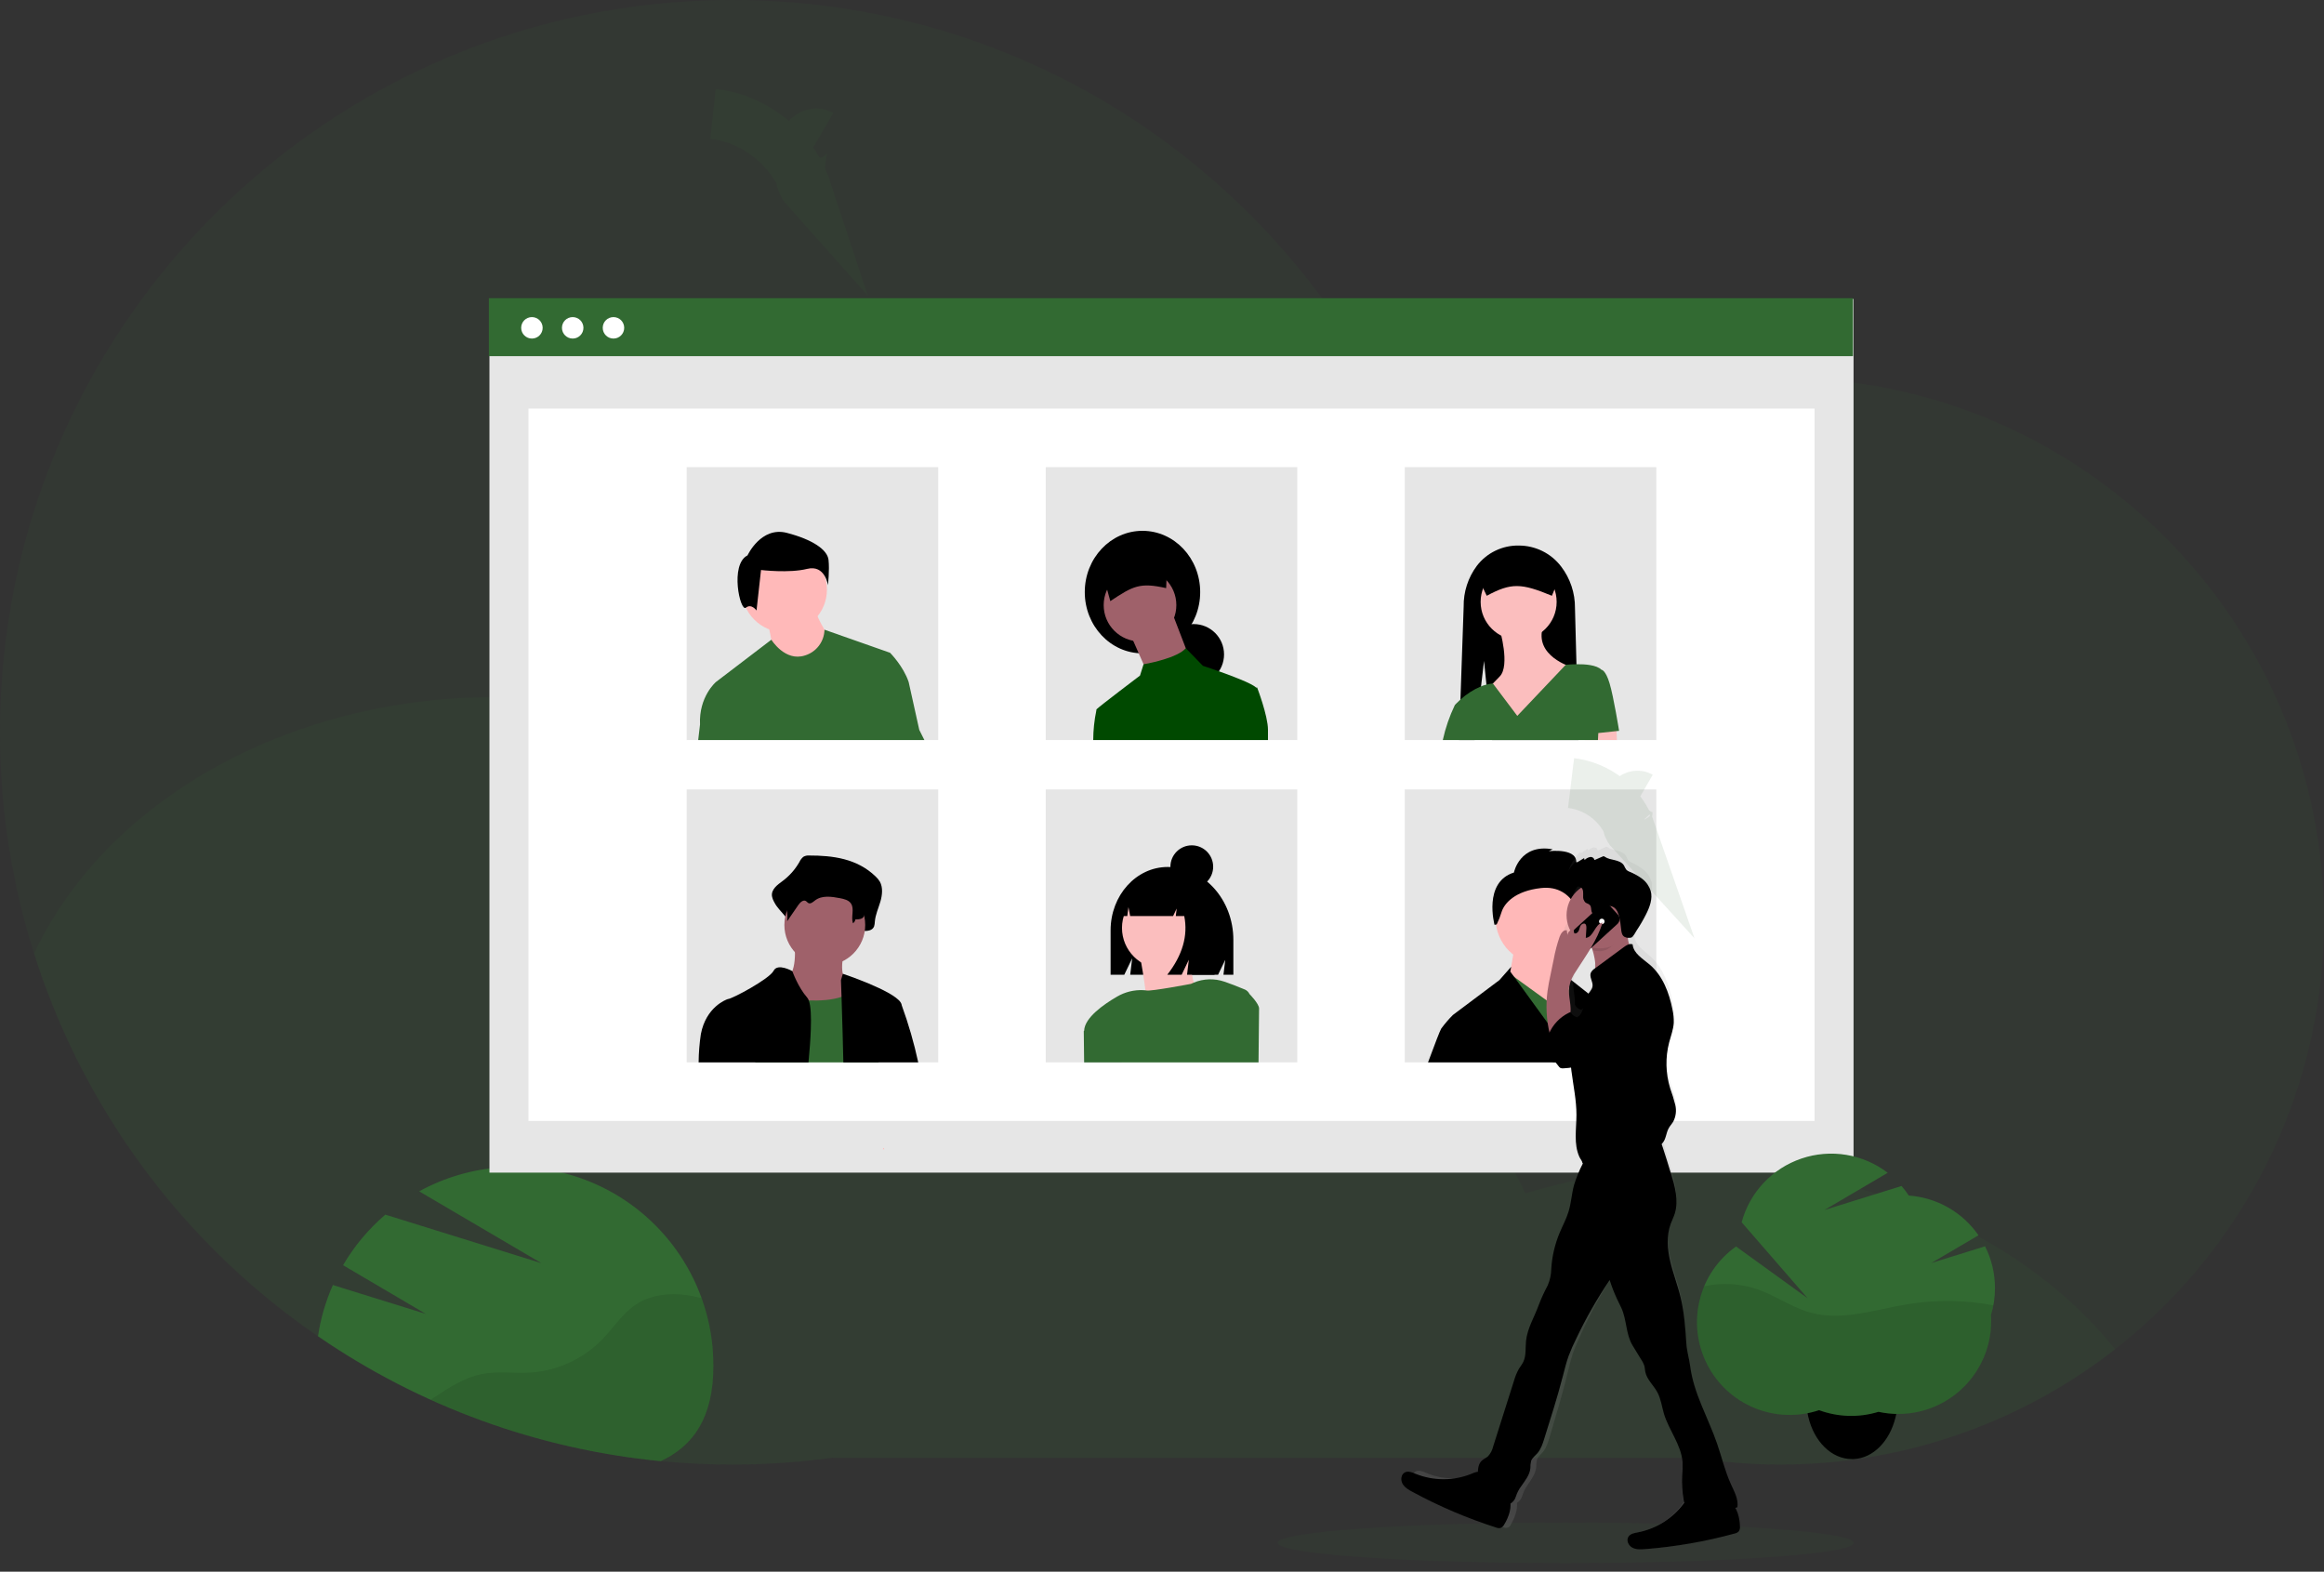 <svg width="139" height="94" viewBox="0 0 139 94" fill="none" xmlns="http://www.w3.org/2000/svg">
<rect x="0" y="0" width="139" height="94" fill="#333333" stroke="none"/>
<path d="M42.669 81.678C42.669 84.787 41.477 86.474 39.523 87.389C32.166 86.678 25.11 84.108 19.02 79.918C19.176 78.861 19.475 77.831 19.909 76.855L25.465 78.582L20.517 75.67C21.186 74.528 22.041 73.505 23.047 72.645L32.38 75.547L25.068 71.252C26.573 70.427 28.24 69.937 29.953 69.818C31.666 69.698 33.384 69.951 34.99 70.558C36.596 71.166 38.051 72.114 39.255 73.338C40.459 74.562 41.385 76.031 41.967 77.647L41.992 77.719C42.012 77.774 42.031 77.829 42.049 77.885C42.115 78.078 42.175 78.273 42.23 78.471C42.251 78.541 42.27 78.611 42.287 78.683C42.304 78.754 42.322 78.819 42.338 78.887C42.354 78.955 42.367 79.008 42.379 79.064C42.388 79.1 42.396 79.137 42.404 79.173C42.417 79.231 42.429 79.294 42.44 79.349C42.457 79.434 42.474 79.52 42.489 79.605C42.503 79.69 42.519 79.782 42.532 79.871C42.546 79.959 42.561 80.067 42.574 80.167C42.586 80.266 42.595 80.344 42.604 80.432C42.604 80.46 42.61 80.487 42.612 80.515C42.621 80.593 42.627 80.67 42.633 80.748C42.633 80.758 42.633 80.768 42.633 80.778C42.64 80.875 42.646 80.972 42.651 81.069C42.656 81.166 42.66 81.261 42.662 81.353C42.663 81.362 42.663 81.372 42.662 81.381C42.668 81.478 42.669 81.578 42.669 81.678Z" fill="#326A32"/>
<path opacity="0.1" d="M42.669 81.678C42.669 84.787 41.477 86.474 39.523 87.389C34.765 86.931 30.115 85.691 25.761 83.72L25.959 83.588C26.858 82.992 27.788 82.383 28.846 82.181C29.776 82.002 30.736 82.153 31.681 82.099C33.326 81.999 34.875 81.289 36.026 80.109C36.702 79.41 37.239 78.552 38.046 78.018C38.922 77.443 40.033 77.319 41.072 77.462C41.373 77.506 41.672 77.568 41.967 77.646L41.992 77.718C42.012 77.773 42.031 77.828 42.049 77.883C42.115 78.077 42.175 78.272 42.23 78.469C42.251 78.54 42.27 78.61 42.287 78.682C42.304 78.753 42.322 78.818 42.338 78.885C42.354 78.954 42.367 79.007 42.379 79.063C42.388 79.099 42.396 79.135 42.404 79.172C42.417 79.23 42.429 79.293 42.44 79.348C42.457 79.433 42.474 79.519 42.489 79.604C42.503 79.689 42.519 79.781 42.532 79.87C42.546 79.958 42.561 80.066 42.574 80.165C42.586 80.265 42.595 80.343 42.604 80.431C42.604 80.459 42.61 80.486 42.612 80.514C42.621 80.591 42.627 80.669 42.633 80.747C42.634 80.757 42.634 80.767 42.633 80.777C42.64 80.874 42.646 80.971 42.651 81.068C42.656 81.165 42.66 81.26 42.662 81.352C42.663 81.361 42.663 81.371 42.662 81.38C42.668 81.478 42.669 81.578 42.669 81.678Z" fill="black"/>
<path opacity="0.1" d="M49.085 8.055C48.802 7.891 48.42 8.047 48.226 8.311C48.032 8.574 47.983 8.917 47.929 9.236C47.821 9.953 47.742 10.777 48.226 11.318C47.435 8.92 45.16 7.082 42.645 6.813" stroke="#326A32" stroke-width="3" stroke-miterlimit="10"/>
<path opacity="0.1" d="M36.289 31.952C36.107 31.847 35.862 31.952 35.737 32.117C35.626 32.297 35.56 32.501 35.545 32.712C35.476 33.173 35.424 33.702 35.737 34.047C35.47 33.277 34.993 32.597 34.359 32.086C33.725 31.573 32.961 31.25 32.152 31.151" stroke="#326A32" stroke-width="3" stroke-miterlimit="10"/>
<path opacity="0.1" d="M93.643 93.489C103.158 93.489 110.871 92.946 110.871 92.276C110.871 91.606 103.158 91.063 93.643 91.063C84.129 91.063 76.415 91.606 76.415 92.276C76.415 92.946 84.129 93.489 93.643 93.489Z" fill="#326A32"/>
<path opacity="0.1" d="M139 55.093C138.997 59.797 137.974 64.445 136 68.716C134.027 72.987 131.15 76.778 127.569 79.829C123.988 82.88 119.787 85.118 115.257 86.388C110.727 87.658 105.976 87.93 101.33 87.185H49.803C47.813 87.458 45.806 87.595 43.798 87.595C42.356 87.595 40.931 87.527 39.523 87.389C28.695 86.338 18.647 81.29 11.339 73.23C4.032 65.17 -0.011 54.677 2.27896e-05 43.798C2.27896e-05 19.608 19.61 0 43.798 0C63.279 0 79.786 12.72 85.475 30.306C91.343 25.314 98.799 22.578 106.504 22.59C124.448 22.59 139 37.142 139 55.093Z" fill="#326A32"/>
<path opacity="0.1" d="M126.515 80.7C122.988 83.454 118.931 85.451 114.598 86.567C110.265 87.683 105.748 87.893 101.33 87.185H49.803C47.813 87.458 45.806 87.595 43.798 87.595C42.355 87.595 40.931 87.526 39.523 87.389C30.99 86.552 22.89 83.23 16.226 77.834C9.562 72.438 4.628 65.206 2.035 57.033C6.23 48.068 17.008 41.689 29.645 41.689C41.96 41.689 52.515 47.748 56.92 56.353C59.089 55.959 61.29 55.761 63.494 55.763C76.258 55.763 87.125 62.274 91.228 71.373C94.627 70.343 98.16 69.823 101.711 69.831C112.121 69.836 121.27 74.163 126.515 80.7Z" fill="#326A32"/>
<path d="M110.863 17.881H29.274V70.134H110.863V17.881Z" fill="#E6E6E6"/>
<path d="M108.53 24.435H31.607V67.043H108.53V24.435Z" fill="white"/>
<path d="M110.828 17.834H29.239V21.301H110.828V17.834Z" fill="#326A32"/>
<path d="M31.815 20.249C32.17 20.249 32.457 19.961 32.457 19.607C32.457 19.252 32.17 18.964 31.815 18.964C31.46 18.964 31.172 19.252 31.172 19.607C31.172 19.961 31.46 20.249 31.815 20.249Z" fill="white"/>
<path d="M34.253 20.249C34.608 20.249 34.896 19.961 34.896 19.607C34.896 19.252 34.608 18.964 34.253 18.964C33.899 18.964 33.611 19.252 33.611 19.607C33.611 19.961 33.899 20.249 34.253 20.249Z" fill="white"/>
<path d="M36.692 20.249C37.047 20.249 37.334 19.961 37.334 19.607C37.334 19.252 37.047 18.964 36.692 18.964C36.337 18.964 36.05 19.252 36.05 19.607C36.05 19.961 36.337 20.249 36.692 20.249Z" fill="white"/>
<path d="M56.117 27.939H41.071V44.262H56.117V27.939Z" fill="#E6E6E6"/>
<path d="M77.591 27.939H62.546V44.262H77.591V27.939Z" fill="#E6E6E6"/>
<path d="M99.065 27.939H84.02V44.262H99.065V27.939Z" fill="#E6E6E6"/>
<path d="M56.117 47.216H41.071V63.539H56.117V47.216Z" fill="#E6E6E6"/>
<path d="M77.591 47.216H62.546V63.539H77.591V47.216Z" fill="#E6E6E6"/>
<path d="M99.065 47.216H84.02V63.539H99.065V47.216Z" fill="#E6E6E6"/>
<path d="M46.916 37.809C48.32 37.809 49.459 36.67 49.459 35.266C49.459 33.861 48.32 32.722 46.916 32.722C45.511 32.722 44.372 33.861 44.372 35.266C44.372 36.67 45.511 37.809 46.916 37.809Z" fill="#FFB9B9"/>
<path d="M45.922 37.213C45.922 37.213 46.24 38.723 46.24 38.882C46.24 39.041 47.75 39.756 47.75 39.756L49.101 39.518L49.578 38.087C49.578 38.087 48.783 36.895 48.783 36.418L45.922 37.213Z" fill="#FFB9B9"/>
<path d="M44.71 33.217C44.71 33.217 45.517 31.467 47.065 31.871C48.613 32.275 49.487 32.88 49.555 33.486C49.622 34.092 49.521 35 49.521 35C49.521 35 49.353 33.755 48.276 34.024C47.2 34.293 45.517 34.092 45.517 34.092L45.248 36.514C45.248 36.514 44.946 36.077 44.609 36.346C44.273 36.615 43.633 33.755 44.71 33.217Z" fill="black"/>
<path d="M54.982 43.651L54.347 40.789C54.028 39.835 53.234 39.041 53.234 39.041L49.315 37.663H49.314C49.306 38.009 49.189 38.344 48.98 38.62C48.771 38.897 48.48 39.1 48.148 39.201C46.956 39.597 46.135 38.261 46.135 38.261L42.821 40.789C42.821 40.789 41.789 41.664 41.869 43.333L41.759 44.262H55.288L54.982 43.651Z" fill="#326A32"/>
<path d="M68.332 39.076C70.239 39.076 71.784 37.436 71.784 35.412C71.784 33.388 70.239 31.748 68.332 31.748C66.426 31.748 64.881 33.388 64.881 35.412C64.881 37.436 66.426 39.076 68.332 39.076Z" fill="black"/>
<path d="M71.395 40.957C72.398 40.957 73.211 40.144 73.211 39.141C73.211 38.138 72.398 37.325 71.395 37.325C70.392 37.325 69.579 38.138 69.579 39.141C69.579 40.144 70.392 40.957 71.395 40.957Z" fill="black"/>
<path d="M70.131 36.709L71.103 39.239L68.639 40.276L68.422 39.786L67.666 38.071L70.131 36.709Z" fill="#9F616A"/>
<path d="M68.185 38.363C69.385 38.363 70.358 37.39 70.358 36.19C70.358 34.99 69.385 34.018 68.185 34.018C66.985 34.018 66.012 34.99 66.012 36.19C66.012 37.39 66.985 38.363 68.185 38.363Z" fill="#9F616A"/>
<path d="M66.409 35.952C67.775 35.041 68.183 34.823 69.748 35.175L69.842 32.891L65.797 33.74L66.409 35.952Z" fill="black"/>
<path d="M75.189 41.118L75.129 41.126C75.127 41.123 75.126 41.121 75.124 41.12C74.886 40.882 73.752 40.449 72.906 40.15H72.905C72.367 39.959 71.947 39.822 71.947 39.822L70.924 38.77C70.666 39.06 70.122 39.284 69.605 39.441C69.209 39.561 68.806 39.657 68.398 39.729H68.397L68.185 40.405C68.185 40.405 65.785 42.222 65.591 42.416H65.59V42.418C65.575 42.44 65.568 42.467 65.572 42.494V42.499C65.451 43.079 65.389 43.669 65.387 44.262H75.838V43.648C75.838 42.806 75.189 41.118 75.189 41.118Z" fill="#004900"/>
<path d="M94.408 44.262H89.24L88.956 41.454L88.939 41.283L88.904 40.945L88.761 39.529L88.582 41.05L88.204 44.262H87.266L87.3 43.262L87.335 42.248L87.35 41.84L87.543 36.282C87.528 35.401 87.807 34.541 88.335 33.836C88.629 33.454 89.007 33.146 89.44 32.937C89.874 32.727 90.35 32.621 90.831 32.629C91.322 32.627 91.807 32.739 92.248 32.956C92.688 33.173 93.072 33.489 93.37 33.88C93.916 34.592 94.208 35.466 94.2 36.363L94.289 39.727L94.408 44.262Z" fill="black"/>
<path d="M90.831 38.271C92.087 38.271 93.104 37.253 93.104 35.998C93.104 34.743 92.087 33.725 90.831 33.725C89.576 33.725 88.558 34.743 88.558 35.998C88.558 37.253 89.576 38.271 90.831 38.271Z" fill="#FBBEBE"/>
<path d="M89.695 37.622C89.695 37.622 90.344 39.813 89.695 40.463C89.045 41.112 88.883 41.356 88.883 41.356L90.75 43.873L93.997 39.895C93.997 39.895 91.724 39.245 92.293 37.459L89.695 37.622Z" fill="#FBBEBE"/>
<path d="M96.707 44.262H94.789L94.757 43.933L94.728 43.63L95.612 43.519L96.676 43.386L96.688 43.726L96.707 44.262Z" fill="#FBBEBE"/>
<path d="M96.839 43.71C96.839 43.71 96.514 41.681 96.27 40.869C96.027 40.057 95.783 40.057 95.783 40.057H95.783L95.783 40.057C95.497 39.77 94.808 39.719 94.289 39.727C93.926 39.731 93.646 39.763 93.646 39.763L90.75 42.817L89.292 40.879V40.878C89.161 40.888 89.031 40.91 88.904 40.945C88.794 40.972 88.687 41.008 88.582 41.05C88.13 41.242 87.714 41.51 87.35 41.84H87.349C87.14 42.028 87.016 42.167 87.016 42.167C86.695 42.835 86.453 43.538 86.295 44.262H95.574L95.595 43.844V43.843L96.839 43.71Z" fill="#326A32"/>
<path d="M88.924 35.633C90.392 34.841 90.995 34.875 92.82 35.633L93.307 34.446C93.307 34.222 93.218 34.008 93.06 33.85C92.902 33.692 92.688 33.603 92.465 33.603H89.198C88.975 33.603 88.76 33.692 88.602 33.85C88.444 34.008 88.356 34.222 88.355 34.446L88.924 35.633Z" fill="black"/>
<path d="M48.395 51.167C48.274 51.157 48.153 51.184 48.048 51.245C47.948 51.33 47.868 51.435 47.813 51.555C47.559 52.001 47.215 52.39 46.802 52.696C46.502 52.916 46.12 53.19 46.172 53.596C46.199 53.73 46.248 53.858 46.318 53.975C46.595 54.535 47.351 54.967 47.277 55.605C47.552 55.144 47.184 54.916 47.459 54.456C47.59 54.236 47.818 53.989 48.016 54.126C48.082 54.172 48.125 54.255 48.194 54.296C48.359 54.392 48.534 54.208 48.68 54.077C49.182 53.626 49.896 53.744 50.522 53.884C50.817 53.951 51.141 54.038 51.315 54.32C51.545 54.691 51.097 55.091 50.984 55.511C50.975 55.546 50.975 55.584 50.983 55.62C50.992 55.656 51.008 55.689 51.033 55.717C51.057 55.745 51.087 55.767 51.121 55.78C51.156 55.794 51.193 55.799 51.23 55.795C51.417 55.776 51.639 55.761 51.651 55.679C51.886 55.687 52.176 55.661 52.277 55.415C52.308 55.318 52.324 55.216 52.325 55.114C52.362 54.702 52.538 54.325 52.654 53.932C52.77 53.539 52.82 53.079 52.624 52.73C52.554 52.614 52.468 52.509 52.368 52.419C51.256 51.343 49.795 51.166 48.395 51.167Z" fill="black"/>
<path d="M47.518 56.41C47.518 56.41 47.76 58.425 46.874 58.586C45.987 58.747 47.679 61.487 47.679 61.487L51.709 61.97L50.742 58.747C50.742 58.747 50.097 58.505 50.5 56.894C50.903 55.282 47.518 56.41 47.518 56.41Z" fill="#9F616A"/>
<path d="M49.331 57.74C50.667 57.74 51.749 56.657 51.749 55.322C51.749 53.987 50.667 52.905 49.331 52.905C47.996 52.905 46.914 53.987 46.914 55.322C46.914 56.657 47.996 57.74 49.331 57.74Z" fill="#9F616A"/>
<path d="M45.171 63.539C45.598 61.858 46.188 59.594 46.188 59.594C46.188 59.594 46.418 59.641 46.78 59.694C47.308 59.772 47.84 59.821 48.374 59.838C49.057 59.857 49.776 59.812 50.333 59.62C50.542 59.552 50.738 59.448 50.911 59.311C50.983 59.252 51.049 59.185 51.105 59.11C52.071 57.821 52.474 62.736 52.474 62.736L52.549 63.539L45.171 63.539Z" fill="#326A32"/>
<path d="M52.894 68.733C52.862 68.733 52.83 68.734 52.798 68.736L52.844 68.65C52.86 68.677 52.876 68.705 52.894 68.733Z" fill="#FFB8B8"/>
<path d="M48.513 51.799C48.415 51.792 48.318 51.811 48.23 51.854C48.151 51.912 48.086 51.987 48.039 52.073C47.824 52.397 47.544 52.671 47.216 52.88C46.972 53.035 46.661 53.229 46.703 53.516C46.726 53.612 46.766 53.703 46.822 53.784C47.048 54.184 47.139 54.645 47.079 55.1L47.751 54.124C47.858 53.969 48.043 53.794 48.204 53.891C48.258 53.923 48.293 53.982 48.349 54.011C48.483 54.079 48.626 53.948 48.745 53.856C49.153 53.537 49.735 53.621 50.244 53.72C50.484 53.767 50.748 53.828 50.89 54.028C51.126 54.359 50.88 54.838 51.017 55.221C51.056 55.194 51.089 55.159 51.114 55.119C51.139 55.079 51.155 55.035 51.163 54.988C51.355 54.994 51.59 54.975 51.673 54.802C51.698 54.734 51.711 54.662 51.712 54.589C51.742 54.297 51.885 54.031 51.98 53.754C52.074 53.476 52.115 53.151 51.956 52.904C51.897 52.821 51.827 52.747 51.747 52.684C50.842 51.924 49.652 51.798 48.513 51.799Z" fill="black"/>
<path d="M48.284 59.673C47.733 59.043 47.405 58.124 47.39 58.083V58.082C47.39 58.082 46.511 57.579 46.269 58.062C46.028 58.546 43.771 59.754 43.53 59.754C43.528 59.755 43.526 59.756 43.524 59.756C43.428 59.788 42.227 60.225 41.919 61.85C41.835 62.409 41.79 62.973 41.785 63.539H48.356C48.424 62.827 48.475 62.16 48.495 61.585C48.524 60.783 48.496 60.16 48.374 59.838C48.354 59.778 48.324 59.722 48.284 59.673Z" fill="black"/>
<path d="M53.934 60.127C53.93 60.108 53.927 60.092 53.924 60.077C53.913 60.034 53.895 59.994 53.87 59.957C53.87 59.956 53.869 59.955 53.869 59.954C53.404 59.233 50.41 58.24 50.41 58.24L50.298 58.627C50.298 58.627 50.312 59.008 50.333 59.62C50.352 60.192 50.376 60.965 50.399 61.814C50.415 62.368 50.429 62.956 50.442 63.539H54.92C54.669 62.381 54.34 61.241 53.934 60.127Z" fill="black"/>
<path d="M95.828 63.539L96.171 61.865L96.49 61.73L96.492 61.731C96.52 61.742 96.867 61.889 96.867 62.445C96.867 62.557 96.85 62.959 96.822 63.539H95.828Z" fill="#004900"/>
<path d="M92.23 57.692C93.766 57.692 95.012 56.446 95.012 54.909C95.012 53.373 93.766 52.127 92.23 52.127C90.693 52.127 89.448 53.373 89.448 54.909C89.448 56.446 90.693 57.692 92.23 57.692Z" fill="#FFB8B8"/>
<path d="M93.969 56.532L93.737 61.285L90.143 59.199L90.607 56.532H93.969Z" fill="#FFB8B8"/>
<path d="M95.012 61.517L94.777 63.539H92.89L90.842 59.605L90.265 58.497L89.988 58.316L90.309 58.243L90.562 58.426L93.389 60.474L93.843 59.113L93.855 59.078L93.969 58.736L95.012 61.517Z" fill="#326A32"/>
<path d="M90.549 52.185C90.549 52.185 90.897 50.446 92.867 50.794L92.636 50.91C92.636 50.91 94.49 50.678 94.259 51.721C94.259 51.721 95.766 52.649 95.418 53.692C95.213 54.297 95.058 54.917 94.954 55.547L94.606 55.199C94.606 55.199 94.259 52.881 92.172 53.113C90.607 53.286 89.969 54.026 89.806 54.558C89.731 54.808 89.635 55.052 89.52 55.287L89.39 55.315C89.39 55.315 88.694 52.765 90.549 52.185Z" fill="black"/>
<path d="M96.492 61.731L96.49 61.73L95.012 60.358V59.431L93.872 58.532L93.855 59.078L93.737 62.793L91.84 60.184L90.562 58.426L90.332 58.111L90.388 57.817L89.68 58.619L87.117 60.541L86.897 60.706C86.645 60.958 86.413 61.23 86.202 61.517C86.133 61.62 85.819 62.439 85.411 63.539H96.822C96.85 62.959 96.867 62.557 96.867 62.445C96.867 61.889 96.521 61.742 96.492 61.731Z" fill="black"/>
<path d="M69.84 51.853C67.954 51.853 66.426 53.549 66.426 55.642V58.3H67.243L67.717 57.315L67.598 58.3H72.853L73.284 57.405L73.176 58.3H73.768V56.213C73.768 53.805 72.009 51.853 69.84 51.853Z" fill="black"/>
<path d="M67.085 63.539H64.864L64.843 61.728C64.842 61.709 64.842 61.691 64.842 61.672L65.287 61.172L65.295 61.163L66.992 62.237L67.085 63.539Z" fill="#D0CDE1"/>
<path d="M69.537 57.929C70.88 57.929 71.968 56.84 71.968 55.498C71.968 54.156 70.88 53.068 69.537 53.068C68.195 53.068 67.107 54.156 67.107 55.498C67.107 56.84 68.195 57.929 69.537 57.929Z" fill="#FBBEBE"/>
<path d="M68.144 56.956C68.144 56.956 68.857 60.651 68.533 61.039C68.209 61.428 71.968 60.326 71.968 60.326C71.968 60.326 70.736 57.799 71.385 56.373L68.144 56.956Z" fill="#FBBEBE"/>
<path d="M74.737 59.455H74.736C74.679 59.334 74.58 59.237 74.458 59.183C73.981 58.982 73.571 58.828 73.233 58.712C72.636 58.507 71.985 58.527 71.401 58.769C71.344 58.791 71.288 58.816 71.234 58.844C71.234 58.844 68.857 59.297 68.575 59.24C68.554 59.236 68.532 59.233 68.511 59.231C68.468 59.225 68.425 59.221 68.382 59.22C67.829 59.194 67.281 59.33 66.804 59.611C66.024 60.064 64.867 60.866 64.843 61.647L64.821 61.672L64.843 63.539H75.273C75.294 61.75 75.306 60.406 75.306 60.315C75.306 60.032 74.737 59.455 74.737 59.455Z" fill="#326A32"/>
<path d="M70.81 52.897C70.646 52.676 70.433 52.496 70.188 52.371C69.943 52.246 69.672 52.18 69.397 52.176H69.33C68.038 52.176 66.99 53.345 66.99 54.788V54.788H67.424L67.493 54.255L67.596 54.788H70.164L70.379 54.337L70.325 54.788H70.831C71.066 55.959 70.728 57.129 69.814 58.3H70.675L71.105 57.4L70.998 58.3H72.638L72.961 56.229C72.961 54.677 72.06 53.362 70.81 52.897Z" fill="black"/>
<path d="M71.282 53.115C71.988 53.115 72.56 52.543 72.56 51.837C72.56 51.13 71.988 50.558 71.282 50.558C70.576 50.558 70.003 51.13 70.003 51.837C70.003 52.543 70.576 53.115 71.282 53.115Z" fill="black"/>
<path d="M113.498 83.696C113.499 84.012 113.466 84.328 113.401 84.637C113.389 84.696 113.375 84.753 113.362 84.808C113.017 86.19 112.046 87.201 110.886 87.265C110.847 87.265 110.808 87.265 110.764 87.265C109.538 87.265 108.501 86.207 108.158 84.75C108.149 84.711 108.14 84.673 108.132 84.629C108.066 84.319 108.034 84.004 108.035 83.688C108.035 81.713 109.256 80.115 110.764 80.115C112.272 80.115 113.498 81.722 113.498 83.696Z" fill="black"/>
<path opacity="0.1" d="M113.498 83.696C113.499 84.012 113.466 84.328 113.401 84.638C113.389 84.696 113.375 84.753 113.362 84.808C113.321 84.808 113.281 84.808 113.241 84.808C112.94 84.792 112.642 84.752 112.348 84.687C112.087 84.768 111.821 84.829 111.552 84.869C111.345 84.9 111.137 84.92 110.928 84.927C110.858 84.927 110.787 84.927 110.717 84.927C110.467 84.927 110.218 84.911 109.97 84.878C109.569 84.824 109.176 84.727 108.797 84.587C108.589 84.656 108.378 84.712 108.163 84.756C108.154 84.718 108.145 84.679 108.137 84.635C108.071 84.326 108.039 84.01 108.04 83.694C108.04 81.72 109.261 80.121 110.769 80.121C112.277 80.121 113.498 81.722 113.498 83.696Z" fill="black"/>
<path d="M119.321 77.04C119.322 76.171 119.119 75.315 118.727 74.54L115.517 75.538L118.335 73.882C117.862 73.199 117.243 72.631 116.521 72.219C115.799 71.808 114.995 71.564 114.166 71.505C114.034 71.305 113.89 71.114 113.733 70.933L109.123 72.368L112.905 70.144C112.181 69.589 111.332 69.221 110.432 69.072C109.533 68.923 108.61 68.998 107.747 69.291C106.883 69.583 106.105 70.084 105.481 70.749C104.857 71.414 104.406 72.223 104.169 73.103L108.118 77.649L103.834 74.551C102.749 75.32 101.977 76.454 101.658 77.746C101.338 79.037 101.494 80.401 102.096 81.587C102.697 82.774 103.706 83.704 104.936 84.21C106.167 84.716 107.538 84.762 108.8 84.341C109.942 84.761 111.189 84.796 112.353 84.44C113.163 84.617 114.004 84.611 114.812 84.421C115.62 84.231 116.375 83.862 117.022 83.342C117.668 82.822 118.19 82.163 118.549 81.414C118.908 80.666 119.094 79.847 119.094 79.016C119.094 78.895 119.094 78.774 119.082 78.653C119.241 78.13 119.322 77.587 119.321 77.04Z" fill="#326A32"/>
<path opacity="0.1" d="M119.226 78.069C117.53 77.748 115.792 77.726 114.089 78.004C112.161 78.323 110.191 79.024 108.305 78.512C107.199 78.211 106.243 77.515 105.162 77.128C104.119 76.764 102.995 76.697 101.916 76.934C101.505 77.917 101.386 78.998 101.573 80.048C101.76 81.097 102.245 82.071 102.97 82.852C103.695 83.633 104.63 84.189 105.663 84.453C106.696 84.718 107.783 84.679 108.794 84.342C109.936 84.761 111.183 84.796 112.346 84.44C113.158 84.618 113.999 84.613 114.807 84.423C115.616 84.234 116.372 83.865 117.02 83.345C117.667 82.824 118.19 82.165 118.549 81.416C118.908 80.667 119.094 79.847 119.094 79.017C119.094 78.895 119.094 78.774 119.082 78.653C119.141 78.461 119.189 78.266 119.226 78.069Z" fill="black"/>
<path opacity="0.1" d="M98.103 47.636C97.921 47.531 97.676 47.636 97.551 47.801C97.44 47.981 97.375 48.185 97.359 48.396C97.29 48.858 97.238 49.387 97.551 49.73C97.285 48.961 96.807 48.281 96.174 47.769C95.54 47.257 94.775 46.933 93.966 46.834" stroke="#326A32" stroke-width="3" stroke-miterlimit="10"/>
<path d="M84.544 88.684C84.665 88.913 84.893 89.054 85.113 89.179C86.639 90.053 88.246 90.777 89.913 91.339C89.954 91.364 90.001 91.378 90.048 91.382C90.096 91.385 90.144 91.378 90.189 91.361C90.234 91.344 90.274 91.316 90.307 91.281C90.34 91.246 90.364 91.204 90.378 91.159C90.57 90.836 90.78 90.309 90.73 89.884C90.888 89.788 91.002 89.635 91.049 89.457C91.115 89.24 91.215 89.035 91.345 88.85C91.572 88.508 91.846 88.164 91.883 87.748C91.88 87.6 91.894 87.452 91.925 87.307C91.99 87.115 92.161 86.989 92.289 86.836C92.49 86.593 92.585 86.28 92.676 85.976C93.055 84.71 93.433 83.445 93.749 82.16C93.851 81.744 93.945 81.327 94.085 80.923C94.206 80.568 94.362 80.229 94.516 79.889C95.067 78.658 95.708 77.469 96.434 76.332C96.547 76.714 96.684 77.088 96.845 77.453C96.927 77.641 97.016 77.826 97.1 78.014C97.416 78.723 97.359 79.633 97.749 80.299C97.911 80.572 98.07 80.845 98.227 81.118C98.316 81.252 98.385 81.397 98.432 81.551C98.457 81.658 98.46 81.769 98.478 81.877C98.561 82.363 98.955 82.705 99.173 83.138C99.373 83.534 99.416 83.987 99.537 84.423C99.825 85.43 100.531 86.305 100.602 87.354C100.611 87.637 100.604 87.921 100.582 88.203C100.564 88.698 100.597 89.193 100.68 89.681C100.687 89.73 100.7 89.778 100.719 89.824C100.097 90.749 99.14 91.396 98.05 91.627C97.844 91.668 97.607 91.712 97.499 91.901C97.369 92.127 97.516 92.437 97.742 92.559C97.967 92.68 98.227 92.668 98.469 92.646C100.21 92.5 101.932 92.183 103.61 91.697C103.695 91.68 103.772 91.638 103.833 91.576C103.893 91.487 103.919 91.38 103.907 91.274C103.906 90.882 103.815 90.495 103.64 90.144L103.762 90.102C103.83 89.617 103.58 89.147 103.385 88.697C103.048 87.912 102.864 87.064 102.597 86.248C102.082 84.67 101.251 83.199 101.051 81.549C100.997 81.095 100.861 80.634 100.832 80.178C100.773 79.248 100.71 78.314 100.508 77.409C100.338 76.664 100.07 75.953 99.901 75.2C99.733 74.446 99.678 73.654 99.925 72.933C99.996 72.727 100.09 72.532 100.155 72.327C100.397 71.525 100.166 70.656 99.93 69.851C99.856 69.596 99.782 69.342 99.709 69.089C99.611 68.755 99.514 68.42 99.407 68.089C99.422 68.076 99.435 68.062 99.45 68.047C99.663 67.804 99.661 67.433 99.814 67.143C99.889 66.993 100.003 66.871 100.083 66.725C100.234 66.411 100.273 66.053 100.193 65.713C100.129 65.374 100.001 65.051 99.903 64.72C99.64 63.811 99.62 62.849 99.845 61.929C99.944 61.538 100.088 61.153 100.109 60.749C100.116 60.479 100.091 60.209 100.035 59.945C99.847 58.925 99.478 57.892 98.729 57.218C98.33 56.855 97.79 56.535 97.748 55.982C97.683 55.957 97.612 55.955 97.546 55.975C97.512 55.849 97.489 55.72 97.478 55.59H97.484C97.521 55.594 97.559 55.594 97.596 55.59C97.627 55.588 97.658 55.58 97.686 55.565C97.701 55.556 97.716 55.544 97.729 55.532C97.777 55.484 97.817 55.429 97.851 55.371C97.9 55.288 97.945 55.2 97.983 55.139C98.021 55.078 98.081 54.981 98.129 54.896C98.27 54.654 98.401 54.407 98.523 54.156V54.147C98.535 54.123 98.546 54.099 98.557 54.076L98.571 54.044L98.593 53.994C98.593 53.982 98.604 53.968 98.609 53.956C98.614 53.944 98.622 53.926 98.628 53.91L98.645 53.87C98.651 53.855 98.656 53.841 98.662 53.825C98.668 53.812 98.674 53.798 98.678 53.784C98.684 53.769 98.689 53.755 98.694 53.74C98.699 53.726 98.704 53.712 98.71 53.698C98.716 53.683 98.718 53.669 98.723 53.654L98.738 53.61C98.738 53.596 98.745 53.582 98.75 53.568L98.762 53.523L98.773 53.48L98.784 53.434C98.784 53.421 98.784 53.408 98.792 53.393C98.801 53.379 98.792 53.362 98.801 53.346C98.809 53.33 98.801 53.319 98.801 53.306L98.808 53.258V53.218C98.808 53.202 98.808 53.186 98.808 53.17C98.808 53.154 98.808 53.143 98.808 53.13C98.808 53.117 98.808 53.097 98.808 53.081V53.053C98.808 53.036 98.808 53.021 98.808 53.004C98.808 52.987 98.808 52.98 98.808 52.967C98.808 52.955 98.808 52.933 98.808 52.916C98.808 52.899 98.808 52.893 98.808 52.882C98.802 52.835 98.793 52.788 98.78 52.742C98.698 52.459 98.532 52.208 98.305 52.022C98.084 51.842 97.839 51.695 97.576 51.584C97.513 51.56 97.454 51.523 97.404 51.476C97.346 51.392 97.297 51.3 97.26 51.205C97.153 51.018 96.94 50.934 96.739 50.884C96.539 50.834 96.325 50.803 96.157 50.675C96.142 50.663 96.125 50.653 96.106 50.646C96.08 50.644 96.055 50.65 96.032 50.662L95.565 50.87C95.56 50.841 95.55 50.813 95.534 50.788C95.519 50.763 95.499 50.741 95.475 50.724C95.451 50.707 95.424 50.695 95.395 50.689C95.366 50.682 95.337 50.681 95.308 50.687C95.193 50.714 95.088 50.775 95.006 50.86C94.992 50.846 94.981 50.828 94.977 50.808C94.972 50.788 94.972 50.768 94.978 50.748L94.614 50.991C94.569 51.02 94.486 51.027 94.493 50.972C94.29 51.193 94.115 51.437 93.97 51.7C93.924 51.78 93.886 51.864 93.856 51.951C93.856 51.969 93.845 51.987 93.84 52.005C93.839 52.009 93.839 52.013 93.84 52.016C93.84 52.032 93.832 52.049 93.83 52.066C93.829 52.071 93.829 52.076 93.83 52.081C93.83 52.101 93.83 52.123 93.83 52.144C93.829 52.167 93.829 52.191 93.83 52.214C93.834 52.281 93.855 52.347 93.892 52.403C93.929 52.46 93.98 52.506 94.04 52.537C94.087 52.554 94.136 52.562 94.186 52.56C94.29 52.547 94.393 52.526 94.494 52.497C94.526 52.489 94.56 52.483 94.593 52.48C94.609 52.478 94.625 52.478 94.641 52.48C94.704 52.478 94.766 52.499 94.815 52.539L94.823 52.546C94.558 52.737 94.342 52.988 94.194 53.279C94.047 53.571 93.971 53.893 93.973 54.219C93.973 54.541 94.046 54.858 94.187 55.146C94.138 55.173 94.098 55.213 94.072 55.262C94.045 55.31 94.032 55.365 94.035 55.42C94.003 55.328 93.987 55.23 93.985 55.132C93.786 55.092 93.642 55.325 93.57 55.525C93.423 55.977 93.309 56.44 93.23 56.909C93.168 57.221 93.108 57.533 93.045 57.844C92.982 58.156 92.924 58.491 92.878 58.815C92.77 59.656 92.809 60.509 92.99 61.337C92.978 61.364 92.968 61.392 92.957 61.419C92.92 61.516 92.817 61.598 92.805 61.701C92.739 62.319 93.13 62.876 93.499 63.36C93.529 63.409 93.571 63.451 93.62 63.481C93.674 63.504 93.733 63.511 93.791 63.503C93.938 63.496 94.085 63.481 94.23 63.459C94.239 63.542 94.249 63.623 94.258 63.702C94.363 64.573 94.541 65.444 94.54 66.321C94.539 67.198 94.372 68.088 94.709 68.869C94.764 69.003 94.872 69.112 94.883 69.25H94.904C94.698 69.669 94.53 70.105 94.401 70.553C94.268 71.08 94.24 71.633 94.091 72.155C93.963 72.597 93.751 73.004 93.58 73.436C93.302 74.137 93.138 74.879 93.095 75.633C93.09 75.979 93.02 76.321 92.889 76.641C92.692 77.025 92.521 77.421 92.374 77.826C92.132 78.547 91.723 79.23 91.646 79.993C91.604 80.425 91.666 80.886 91.485 81.277C91.415 81.43 91.31 81.562 91.228 81.706C91.107 81.938 91.013 82.182 90.947 82.434L89.746 86.417C89.701 86.636 89.6 86.84 89.453 87.008C89.341 87.115 89.194 87.173 89.089 87.284C88.919 87.456 88.876 87.708 88.875 87.965C88.746 87.989 88.622 88.029 88.504 88.087C87.996 88.304 87.449 88.416 86.897 88.416C86.345 88.416 85.798 88.304 85.29 88.087C85.096 88.003 84.875 87.904 84.683 87.999C84.459 88.116 84.423 88.454 84.544 88.684ZM94.113 58.513C94.185 58.183 94.32 57.871 94.511 57.592C94.782 57.145 95.069 56.702 95.328 56.244L95.402 56.173C95.423 56.231 95.442 56.294 95.461 56.349C95.506 56.504 95.542 56.662 95.569 56.822C95.607 57.022 95.618 57.226 95.603 57.428L95.586 57.442C95.487 57.505 95.408 57.593 95.356 57.698C95.322 57.802 95.322 57.914 95.356 58.018L95.345 58.03L95.358 58.022C95.4 58.189 95.479 58.361 95.453 58.531C95.425 58.736 95.26 58.886 95.157 59.061C94.915 59.485 94.992 60.128 94.593 60.388L94.586 60.404C94.5 60.384 94.42 60.345 94.352 60.289C94.284 60.233 94.23 60.162 94.194 60.082C94.226 59.564 94.031 59.032 94.113 58.513Z" fill="url(#paint0_linear)"/>
<path d="M104.066 91.297C104.079 91.402 104.052 91.508 103.99 91.594C103.925 91.656 103.844 91.698 103.757 91.716C102.005 92.195 100.212 92.509 98.401 92.652C98.142 92.671 97.868 92.686 97.638 92.566C97.409 92.446 97.256 92.139 97.396 91.917C97.509 91.73 97.76 91.686 97.97 91.646C99.106 91.425 100.113 90.773 100.779 89.826C100.859 89.691 100.963 89.571 101.085 89.472C101.318 89.313 101.628 89.351 101.903 89.406C102.388 89.505 103.032 89.623 103.47 89.861C103.908 90.098 104.059 90.832 104.066 91.297Z" fill="black"/>
<path opacity="0.1" d="M104.066 91.297C104.079 91.402 104.052 91.508 103.99 91.594C103.925 91.656 103.844 91.698 103.757 91.716C102.005 92.195 100.212 92.509 98.401 92.652C98.142 92.671 97.868 92.686 97.638 92.566C97.409 92.446 97.256 92.139 97.396 91.917C97.509 91.73 97.76 91.686 97.97 91.646C99.106 91.425 100.113 90.773 100.779 89.826C100.859 89.691 100.963 89.571 101.085 89.472C101.318 89.313 101.628 89.351 101.903 89.406C102.388 89.505 103.032 89.623 103.47 89.861C103.908 90.098 104.059 90.832 104.066 91.297Z" fill="black"/>
<path d="M89.967 91.179C89.92 91.274 89.839 91.349 89.74 91.388C89.653 91.403 89.563 91.392 89.482 91.358C87.752 90.805 86.078 90.092 84.481 89.226C84.253 89.105 84.015 88.964 83.888 88.741C83.76 88.517 83.799 88.174 84.033 88.061C84.23 87.966 84.46 88.061 84.662 88.147C85.736 88.58 86.936 88.58 88.01 88.147C88.151 88.077 88.304 88.032 88.46 88.016C88.741 88.01 88.982 88.208 89.188 88.406C89.543 88.754 90.017 89.204 90.255 89.641C90.493 90.078 90.213 90.785 89.967 91.179Z" fill="black"/>
<path opacity="0.1" d="M89.967 91.179C89.92 91.274 89.839 91.349 89.74 91.388C89.653 91.403 89.563 91.392 89.482 91.358C87.752 90.805 86.078 90.092 84.481 89.226C84.253 89.105 84.015 88.964 83.888 88.741C83.76 88.517 83.799 88.174 84.033 88.061C84.23 87.966 84.46 88.061 84.662 88.147C85.736 88.58 86.936 88.58 88.01 88.147C88.151 88.077 88.304 88.032 88.46 88.016C88.741 88.01 88.982 88.208 89.188 88.406C89.543 88.754 90.017 89.204 90.255 89.641C90.493 90.078 90.213 90.785 89.967 91.179Z" fill="black"/>
<path d="M99.215 67.946C99.395 68.431 99.547 68.916 99.7 69.402L99.93 70.154C100.173 70.948 100.416 71.805 100.164 72.597C100.098 72.802 99.999 72.995 99.922 73.204C99.665 73.915 99.724 74.705 99.896 75.441C100.069 76.177 100.348 76.885 100.525 77.625C100.739 78.518 100.801 79.445 100.862 80.356C100.892 80.806 101.033 81.261 101.091 81.709C101.3 83.336 102.165 84.794 102.701 86.344C102.979 87.149 103.171 87.985 103.524 88.76C103.725 89.204 103.986 89.664 103.916 90.145C102.929 90.495 101.836 90.489 100.907 90.01C100.848 89.989 100.798 89.95 100.761 89.9C100.725 89.849 100.705 89.789 100.703 89.727C100.618 89.247 100.585 88.758 100.606 88.271C100.629 87.993 100.636 87.715 100.627 87.436C100.553 86.401 99.816 85.539 99.518 84.544C99.396 84.121 99.341 83.668 99.132 83.277C98.904 82.85 98.494 82.509 98.404 82.034C98.385 81.927 98.382 81.818 98.357 81.712C98.307 81.56 98.234 81.415 98.142 81.284L97.647 80.472C97.24 79.815 97.3 78.917 96.971 78.218C96.884 78.032 96.79 77.854 96.704 77.665C96.538 77.306 96.395 76.936 96.276 76.558C95.52 77.674 94.851 78.846 94.274 80.064C94.107 80.396 93.957 80.736 93.825 81.084C93.68 81.482 93.583 81.894 93.475 82.304C93.147 83.572 92.747 84.821 92.357 86.065C92.263 86.366 92.162 86.672 91.954 86.915C91.821 87.065 91.644 87.189 91.576 87.379C91.544 87.522 91.529 87.668 91.532 87.814C91.493 88.225 91.208 88.563 90.972 88.906C90.836 89.089 90.732 89.294 90.664 89.512C90.636 89.61 90.587 89.7 90.521 89.778C90.455 89.855 90.374 89.917 90.282 89.96C90.19 90.004 90.09 90.026 89.988 90.028C89.887 90.029 89.786 90.008 89.693 89.967H89.683C89.587 89.919 89.495 89.864 89.407 89.802C89.177 89.658 88.959 89.496 88.755 89.317C88.575 89.143 88.412 88.951 88.27 88.744C88.246 88.709 88.23 88.669 88.223 88.626C88.217 88.584 88.221 88.54 88.234 88.5C88.248 88.459 88.27 88.422 88.301 88.392C88.331 88.361 88.368 88.338 88.408 88.324C88.383 87.987 88.376 87.603 88.618 87.37C88.731 87.26 88.884 87.202 89 87.098C89.152 86.934 89.257 86.733 89.306 86.516C89.72 85.212 90.133 83.908 90.546 82.604C90.615 82.353 90.713 82.111 90.838 81.883C90.924 81.74 91.032 81.61 91.106 81.46C91.294 81.074 91.228 80.62 91.274 80.193C91.353 79.44 91.775 78.768 92.031 78.057C92.184 77.655 92.363 77.264 92.567 76.886C92.704 76.572 92.777 76.235 92.782 75.892C92.827 75.146 92.998 74.413 93.287 73.724C93.464 73.302 93.686 72.898 93.818 72.46C93.975 71.946 94.002 71.4 94.143 70.883C94.278 70.438 94.454 70.005 94.668 69.592C94.844 69.228 95.025 68.856 95.315 68.573C95.791 68.109 96.491 67.958 97.154 67.937C97.818 67.917 98.553 68.015 99.215 67.946Z" fill="black"/>
<path d="M95.142 58.497C95.996 57.992 96.841 57.472 97.676 56.934C97.476 56.665 97.365 56.34 97.359 56.004C97.359 55.991 97.359 55.977 97.359 55.964C97.347 55.638 97.471 55.357 97.06 55.4C96.665 55.451 96.274 55.532 95.891 55.642C95.782 55.67 94.836 56.019 94.799 55.983C95.01 56.234 95.166 56.525 95.257 56.84C95.303 56.993 95.341 57.149 95.37 57.307C95.452 57.724 95.456 58.215 95.142 58.497Z" fill="#A0616A"/>
<path d="M93.995 64.094C94.104 64.953 94.29 65.813 94.289 66.677C94.287 67.54 94.114 68.42 94.465 69.194C94.523 69.325 94.635 69.427 94.647 69.57C95.132 69.654 95.605 69.427 96.067 69.263C96.491 69.115 96.931 69.016 97.378 68.97C97.742 68.933 98.115 68.931 98.477 68.862C98.837 68.805 99.17 68.635 99.427 68.376C99.649 68.134 99.646 67.77 99.802 67.485C99.88 67.338 99.999 67.218 100.083 67.073C100.24 66.765 100.28 66.411 100.197 66.075C100.113 65.743 100.012 65.416 99.895 65.095C99.62 64.201 99.599 63.248 99.834 62.343C99.936 61.956 100.084 61.576 100.109 61.177C100.116 60.91 100.09 60.644 100.032 60.384C99.836 59.379 99.451 58.359 98.672 57.695C98.256 57.34 97.693 57.021 97.649 56.482C97.47 56.411 97.277 56.532 97.123 56.646L95.393 57.921C95.29 57.981 95.206 58.069 95.15 58.174C95.042 58.433 95.291 58.717 95.251 58.996C95.222 59.198 95.049 59.345 94.943 59.52C94.688 59.936 94.77 60.571 94.354 60.827C94.317 60.904 94.281 60.984 94.25 61.069C94.101 61.493 94.001 61.933 93.953 62.379C93.895 62.95 93.909 63.526 93.995 64.094Z" fill="black"/>
<path opacity="0.1" d="M94.804 55.986C95.015 56.236 95.171 56.528 95.262 56.842C95.4 56.873 95.54 56.889 95.681 56.889C96.388 56.889 96.861 56.079 97.211 55.524C97.201 55.197 97.471 55.36 97.06 55.402C96.665 55.453 96.274 55.534 95.891 55.645C95.782 55.673 94.836 56.021 94.804 55.986Z" fill="black"/>
<path d="M95.681 56.722C96.778 56.722 97.666 55.834 97.666 54.737C97.666 53.641 96.778 52.752 95.681 52.752C94.585 52.752 93.697 53.641 93.697 54.737C93.697 55.834 94.585 56.722 95.681 56.722Z" fill="#A0616A"/>
<path d="M94.163 56.143L94.622 56.645C94.772 56.81 95.028 56.822 95.193 56.672L96.734 55.265C96.899 55.114 96.91 54.859 96.76 54.694L96.301 54.191C96.151 54.026 95.895 54.015 95.73 54.165L94.189 55.572C94.024 55.722 94.013 55.978 94.163 56.143Z" fill="black"/>
<path opacity="0.1" d="M94.163 56.143L94.622 56.645C94.772 56.81 95.028 56.822 95.193 56.672L96.734 55.265C96.899 55.114 96.91 54.859 96.76 54.694L96.301 54.191C96.151 54.026 95.895 54.015 95.73 54.165L94.189 55.572C94.024 55.722 94.013 55.978 94.163 56.143Z" fill="black"/>
<path d="M95.805 55.275C95.896 55.275 95.97 55.201 95.97 55.11C95.97 55.019 95.896 54.945 95.805 54.945C95.714 54.945 95.64 55.019 95.64 55.11C95.64 55.201 95.714 55.275 95.805 55.275Z" fill="white"/>
<path opacity="0.1" d="M93.995 64.094C95.526 63.868 96.916 62.949 97.981 61.808C98.179 61.621 98.333 61.39 98.431 61.135C98.484 60.921 98.503 60.7 98.485 60.481L98.46 59.605C98.449 59.222 98.433 58.824 98.248 58.489C98.062 58.154 97.648 57.913 97.291 58.052C96.354 58.416 95.743 59.248 95.207 60.1C95.054 60.365 94.886 60.623 94.706 60.87C94.615 60.986 94.491 61.103 94.342 61.087C94.311 61.085 94.28 61.077 94.251 61.063C94.102 61.487 94.003 61.927 93.954 62.374C93.895 62.946 93.909 63.525 93.995 64.094Z" fill="black"/>
<path d="M93.858 58.979C93.934 58.651 94.075 58.341 94.273 58.069C94.866 57.141 95.534 56.234 95.85 55.178C95.388 55.261 95.315 56.057 94.847 56.093L94.883 55.519C94.883 55.422 94.883 55.304 94.804 55.253C94.725 55.202 94.585 55.269 94.533 55.365C94.481 55.46 94.469 55.577 94.421 55.675C94.373 55.773 94.258 55.861 94.158 55.817L94.117 55.627C94.073 55.618 94.028 55.618 93.986 55.629C93.943 55.64 93.903 55.661 93.869 55.689C93.835 55.718 93.808 55.754 93.79 55.794C93.773 55.834 93.764 55.879 93.766 55.923C93.733 55.831 93.715 55.735 93.714 55.638C93.506 55.599 93.356 55.828 93.282 56.026C93.128 56.471 93.009 56.927 92.925 57.391L92.735 58.314C92.668 58.633 92.602 58.952 92.559 59.274C92.444 60.127 92.49 60.994 92.692 61.831C92.946 61.69 93.193 61.536 93.431 61.369C93.614 61.214 93.819 61.038 93.888 60.801C94.059 60.204 93.757 59.579 93.858 58.979Z" fill="#A0616A"/>
<path d="M97.291 57.804C97.648 57.665 98.062 57.906 98.248 58.241C98.433 58.576 98.449 58.969 98.46 59.357L98.484 60.236C98.502 60.455 98.484 60.676 98.431 60.89C98.333 61.145 98.18 61.375 97.982 61.563C96.805 62.824 95.231 63.812 93.509 63.896C93.448 63.904 93.387 63.897 93.33 63.874C93.281 63.843 93.24 63.802 93.209 63.753C92.824 63.275 92.418 62.725 92.481 62.116C92.492 62.014 92.602 61.932 92.639 61.837C92.87 61.286 93.294 60.837 93.831 60.575L93.936 60.527C93.976 60.607 94.033 60.678 94.104 60.733C94.175 60.788 94.257 60.828 94.344 60.847C94.49 60.862 94.615 60.745 94.709 60.63C94.889 60.382 95.056 60.124 95.21 59.858C95.743 58.998 96.355 58.17 97.291 57.804Z" fill="black"/>
<path d="M97.169 56.035C97 55.948 96.974 55.724 96.957 55.534C96.938 55.314 96.904 55.095 96.856 54.879C96.804 54.637 96.718 54.387 96.511 54.258C96.439 54.213 96.356 54.188 96.271 54.183C96.186 54.179 96.102 54.197 96.025 54.234C95.949 54.272 95.883 54.328 95.834 54.398C95.785 54.467 95.755 54.548 95.746 54.633C95.748 54.673 95.736 54.713 95.712 54.746C95.696 54.761 95.675 54.772 95.654 54.776C95.558 54.798 95.459 54.783 95.373 54.735C95.288 54.687 95.224 54.609 95.194 54.517C95.159 54.395 95.185 54.239 95.099 54.139C95.013 54.04 94.911 54.042 94.827 53.977C94.777 53.926 94.738 53.865 94.714 53.798C94.691 53.731 94.682 53.659 94.69 53.588C94.69 53.408 94.715 53.192 94.569 53.08C94.349 52.909 94.019 53.181 93.761 53.08C93.689 53.045 93.63 52.99 93.59 52.921C93.551 52.852 93.533 52.772 93.539 52.693C93.554 52.534 93.608 52.382 93.697 52.249C93.849 51.989 94.031 51.748 94.241 51.532C94.241 51.585 94.325 51.579 94.371 51.55L94.755 51.317C94.748 51.337 94.748 51.357 94.753 51.377C94.758 51.397 94.77 51.414 94.785 51.428C94.872 51.343 94.981 51.284 95.099 51.258C95.159 51.247 95.22 51.259 95.27 51.293C95.32 51.327 95.355 51.379 95.367 51.439L95.853 51.229C95.872 51.215 95.896 51.209 95.92 51.212C95.944 51.214 95.966 51.225 95.982 51.242C96.157 51.363 96.38 51.398 96.589 51.447C96.798 51.496 97.02 51.579 97.131 51.764C97.171 51.858 97.222 51.948 97.283 52.031C97.337 52.078 97.399 52.114 97.466 52.139C97.74 52.246 97.997 52.391 98.231 52.569C98.465 52.75 98.638 52.998 98.727 53.28C98.858 53.752 98.668 54.251 98.449 54.686C98.281 55.019 98.093 55.341 97.886 55.651C97.808 55.772 97.702 56.002 97.577 56.072C97.441 56.11 97.296 56.097 97.169 56.035Z" fill="black"/>
<path opacity="0.1" d="M93.765 52.585C94.023 52.684 94.353 52.413 94.573 52.585C94.715 52.697 94.694 52.913 94.694 53.093C94.686 53.164 94.694 53.236 94.718 53.303C94.742 53.37 94.78 53.431 94.831 53.482C94.915 53.547 95.034 53.563 95.103 53.644C95.172 53.725 95.162 53.895 95.198 54.022C95.228 54.114 95.292 54.192 95.377 54.24C95.462 54.288 95.562 54.303 95.657 54.281C95.679 54.276 95.699 54.266 95.716 54.251C95.74 54.218 95.752 54.178 95.749 54.138C95.758 54.053 95.789 53.972 95.838 53.903C95.886 53.833 95.952 53.776 96.029 53.739C96.105 53.702 96.19 53.684 96.275 53.688C96.36 53.693 96.443 53.718 96.515 53.763C96.721 53.892 96.807 54.146 96.86 54.384C96.908 54.6 96.941 54.819 96.96 55.039C96.977 55.229 97.004 55.453 97.173 55.54C97.302 55.603 97.45 55.617 97.588 55.577C97.709 55.507 97.819 55.273 97.897 55.156C98.105 54.844 98.293 54.52 98.46 54.185C98.599 53.926 98.7 53.648 98.758 53.36C98.846 53.807 98.666 54.27 98.46 54.681C98.292 55.014 98.104 55.336 97.897 55.646C97.819 55.767 97.713 55.997 97.588 56.067C97.45 56.107 97.302 56.094 97.173 56.031C97.004 55.943 96.977 55.719 96.96 55.529C96.941 55.309 96.908 55.09 96.86 54.874C96.807 54.632 96.721 54.382 96.515 54.253C96.443 54.208 96.36 54.183 96.275 54.178C96.19 54.174 96.105 54.192 96.029 54.229C95.952 54.267 95.886 54.323 95.838 54.393C95.789 54.462 95.758 54.543 95.749 54.628C95.752 54.669 95.74 54.709 95.716 54.741C95.699 54.756 95.679 54.767 95.657 54.771C95.562 54.793 95.462 54.779 95.377 54.73C95.292 54.682 95.228 54.604 95.198 54.512C95.162 54.39 95.189 54.234 95.103 54.134C95.017 54.035 94.915 54.037 94.831 53.972C94.78 53.922 94.742 53.861 94.718 53.793C94.694 53.726 94.686 53.654 94.694 53.584C94.694 53.403 94.718 53.187 94.573 53.075C94.353 52.904 94.023 53.176 93.765 53.075C93.693 53.04 93.634 52.985 93.594 52.916C93.555 52.847 93.537 52.767 93.543 52.688C93.547 52.601 93.567 52.515 93.603 52.435C93.638 52.502 93.695 52.555 93.765 52.585Z" fill="black"/>
<defs>
<linearGradient id="paint0_linear" x1="94.193" y1="92.661" x2="94.193" y2="50.644" gradientUnits="userSpaceOnUse">
<stop stop-color="#808080" stop-opacity="0.25"/>
<stop offset="0.54" stop-color="#808080" stop-opacity="0.12"/>
<stop offset="1" stop-color="#808080" stop-opacity="0.1"/>
</linearGradient>
</defs>
</svg>
